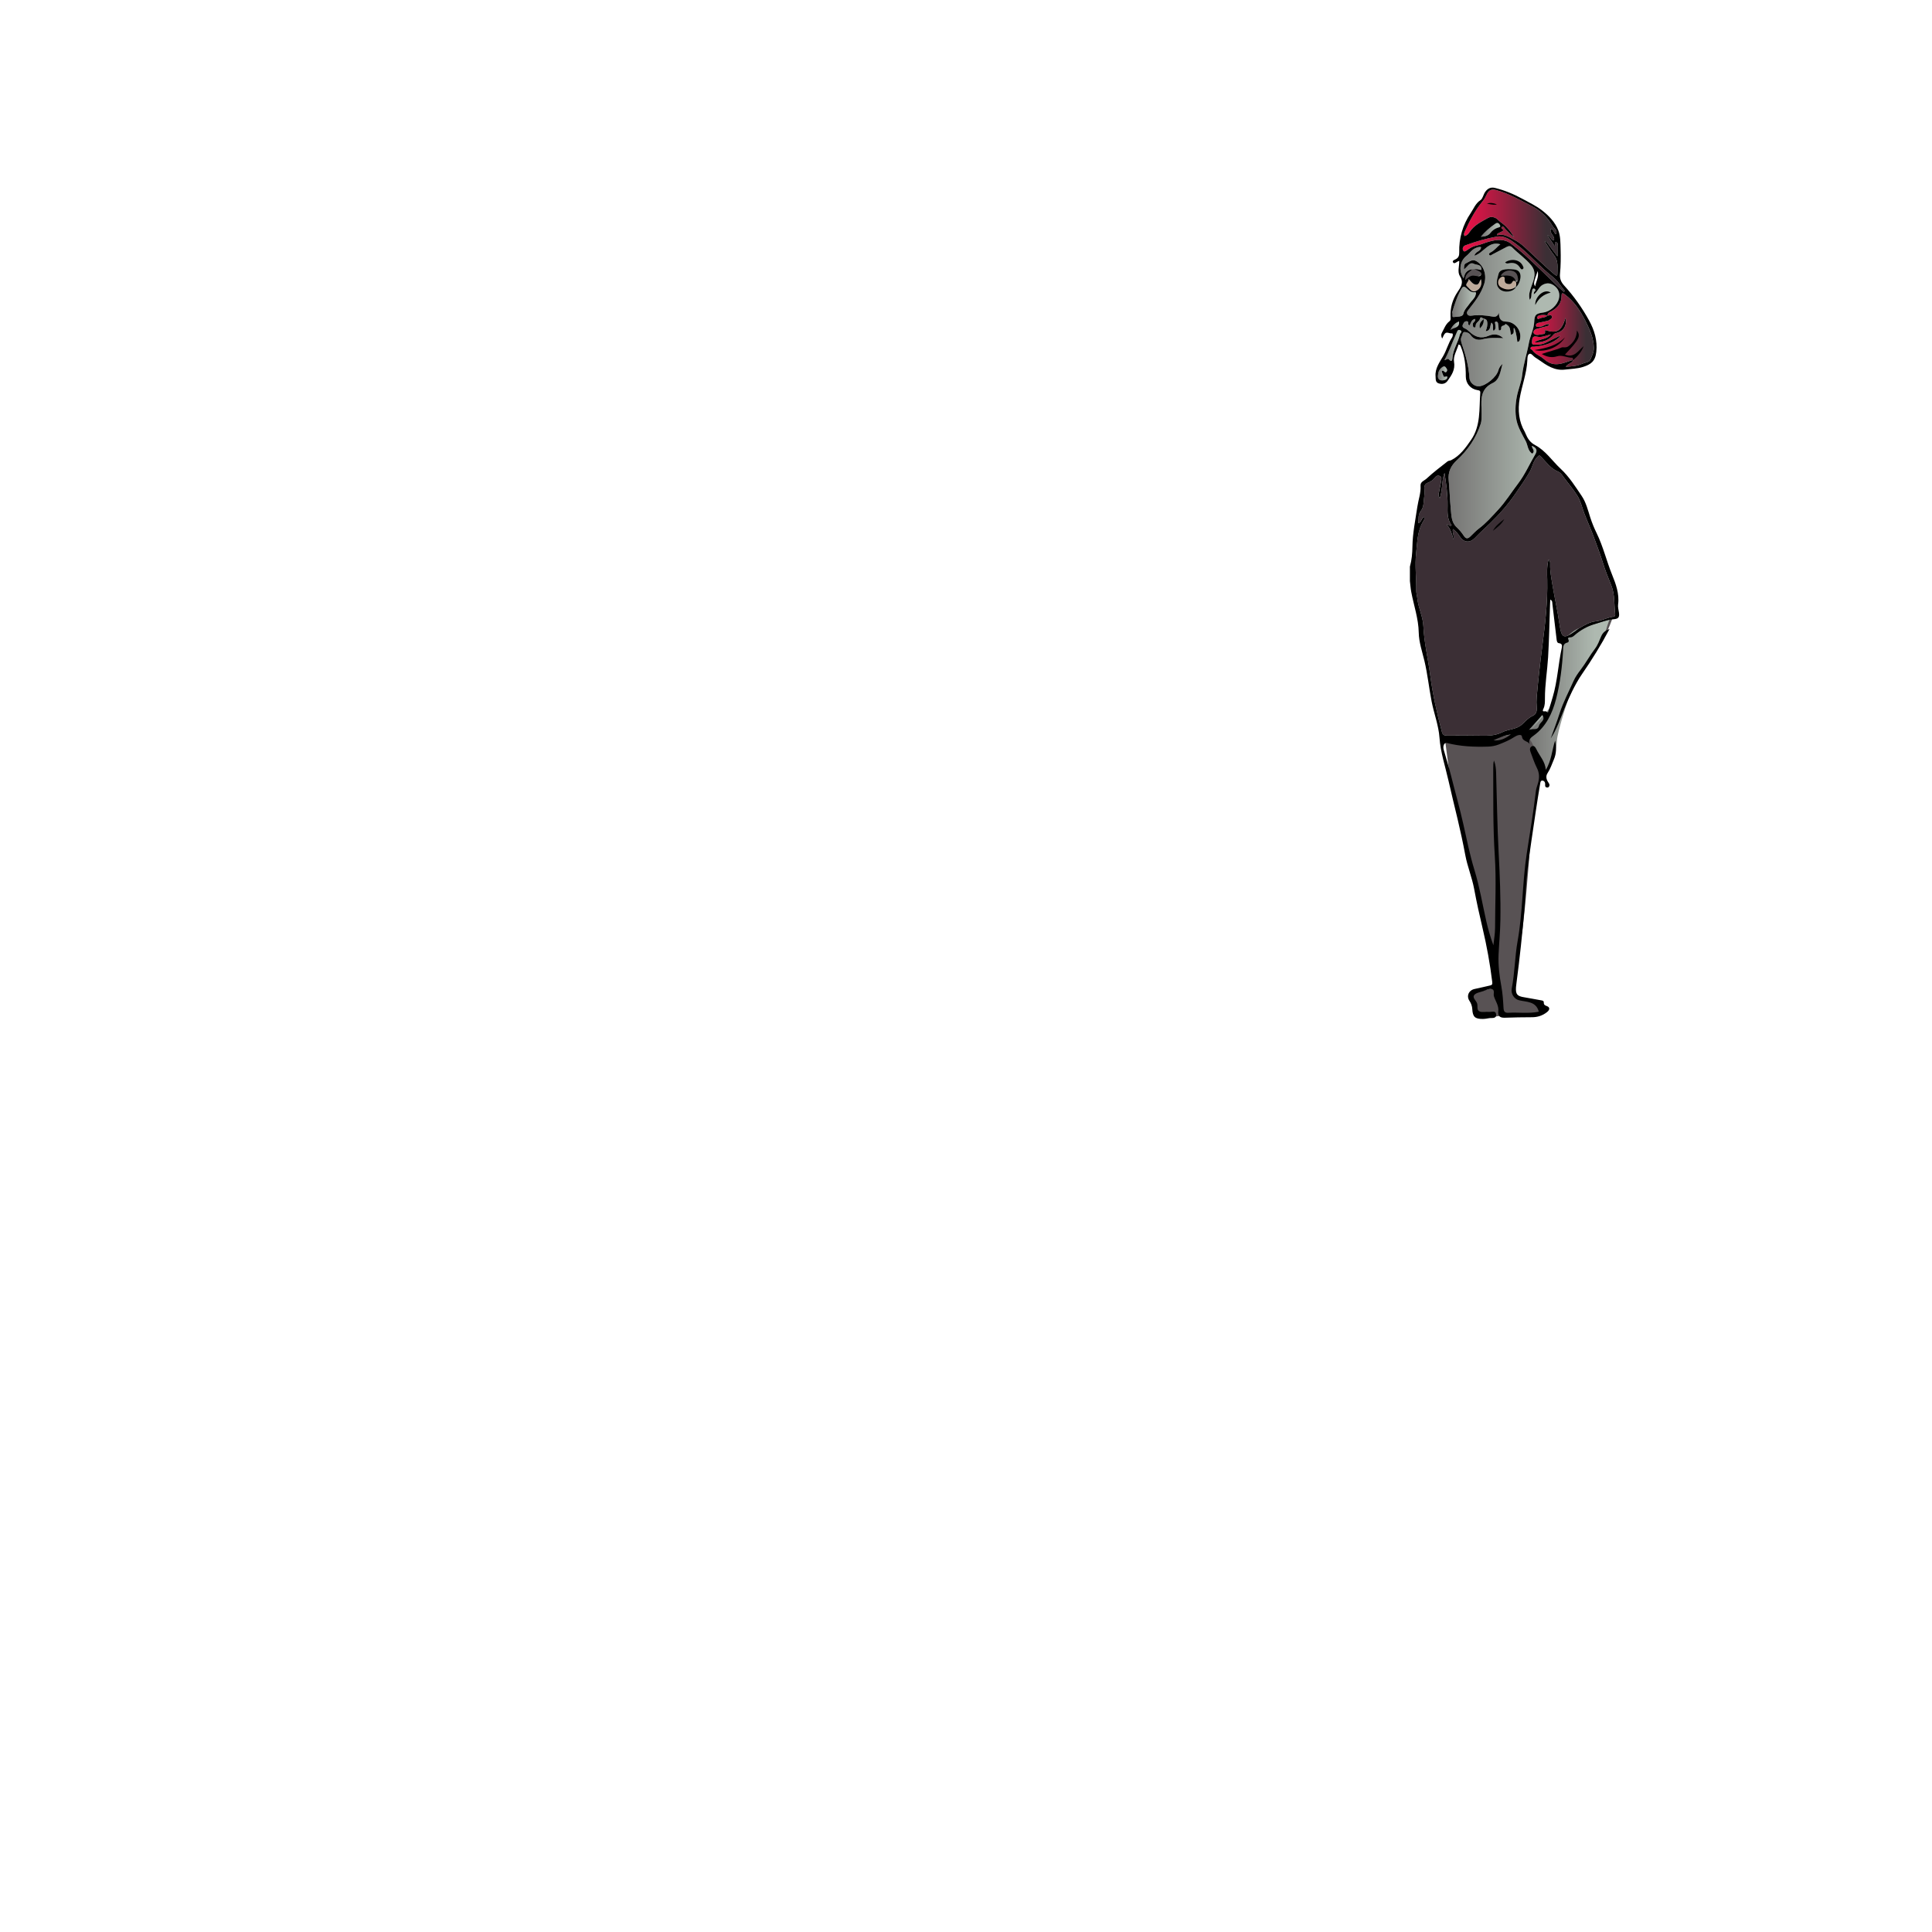 <?xml version="1.0" encoding="UTF-8"?><svg id="Personnage1" xmlns="http://www.w3.org/2000/svg" xmlns:xlink="http://www.w3.org/1999/xlink" viewBox="0 0 1080 1080"><defs><style>.cls-1{fill:url(#Dégradé_sans_nom_27-2);}.cls-1,.cls-2,.cls-3,.cls-4,.cls-5,.cls-6,.cls-7,.cls-8,.cls-9,.cls-10,.cls-11,.cls-12,.cls-13,.cls-14,.cls-15,.cls-16{stroke-width:0px;}.cls-2{fill:url(#Dégradé_sans_nom_27-3);}.cls-3{fill:url(#Dégradé_sans_nom_28-6);}.cls-4{fill:url(#Dégradé_sans_nom_28-9);}.cls-5{fill:url(#Dégradé_sans_nom_28-7);}.cls-6{fill:url(#Dégradé_sans_nom_28-8);}.cls-7{fill:url(#Dégradé_sans_nom_28-5);}.cls-8{fill:url(#Dégradé_sans_nom_28-4);}.cls-9{fill:url(#Dégradé_sans_nom_28-3);}.cls-10{fill:url(#Dégradé_sans_nom_28-2);}.cls-12{fill:#3b2f35;}.cls-13{fill:#585254;}.cls-14{fill:#beaa9a;}.cls-15{fill:url(#Dégradé_sans_nom_28);}.cls-16{fill:url(#Dégradé_sans_nom_27);}</style><linearGradient id="Dégradé_sans_nom_27" x1="855.56" y1="184.49" x2="890.98" y2="184.49" gradientUnits="userSpaceOnUse"><stop offset="0" stop-color="#f01048"/><stop offset=".88" stop-color="#3b2f35"/></linearGradient><linearGradient id="Dégradé_sans_nom_28" x1="809.75" y1="218.58" x2="871.63" y2="218.58" gradientUnits="userSpaceOnUse"><stop offset="0" stop-color="#757473"/><stop offset=".82" stop-color="#aeb9b0"/></linearGradient><linearGradient id="Dégradé_sans_nom_27-2" x1="818.36" y1="130" x2="870.67" y2="130" xlink:href="#Dégradé_sans_nom_27"/><linearGradient id="Dégradé_sans_nom_27-3" x1="817.66" y1="147.63" x2="874.72" y2="147.63" xlink:href="#Dégradé_sans_nom_27"/><linearGradient id="Dégradé_sans_nom_28-2" x1="811.71" y1="168.76" x2="825.11" y2="168.76" xlink:href="#Dégradé_sans_nom_28"/><linearGradient id="Dégradé_sans_nom_28-3" x1="807.43" y1="193.07" x2="816.96" y2="193.07" xlink:href="#Dégradé_sans_nom_28"/><linearGradient id="Dégradé_sans_nom_28-4" x1="827.84" y1="128.47" x2="838.65" y2="128.47" xlink:href="#Dégradé_sans_nom_28"/><linearGradient id="Dégradé_sans_nom_28-5" x1="803.77" y1="208.71" x2="809.06" y2="208.71" xlink:href="#Dégradé_sans_nom_28"/><linearGradient id="Dégradé_sans_nom_28-6" x1="854.67" y1="403.9" x2="862.79" y2="403.9" xlink:href="#Dégradé_sans_nom_28"/><linearGradient id="Dégradé_sans_nom_28-7" x1="834.86" y1="412.24" x2="844.49" y2="412.24" xlink:href="#Dégradé_sans_nom_28"/><linearGradient id="Dégradé_sans_nom_28-8" x1="810.77" y1="182.04" x2="815.61" y2="182.04" xlink:href="#Dégradé_sans_nom_28"/><linearGradient id="Dégradé_sans_nom_28-9" x1="853.69" y1="389.52" x2="899.71" y2="389.52" xlink:href="#Dégradé_sans_nom_28"/></defs><path class="cls-16" d="m879.3,201.22l.1.08c-.6,1.93-3.01,1.85-4.15,3.73,3.35-.2,6.43-.38,9.2-1.66,1.54-.71,3.95-.91,4.47-2.13.91-2.12,2.12-4.29,2.05-6.86-.17-5.46-2.27-10.18-4.69-14.96-2.92-5.77-6.34-11-11.6-14.86-.94-.69-1.79-1.13-1.76.66.07,4.12-2.08,6.71-5.5,8.68-.89.51-2.47.89-2.34,2.54-1.57-.56-3.18-.45-4.75-.08-.62.15-1.23.84-.97,1.54.29.76.98.24,1.45.04,1.38-.58,3.07-.32,4.21-1.55.84.18,2.07-.92,2.49.49.34,1.15-.9,1.6-1.62,2.13-.5.37-1.25.44-1.91.59-1.32.3-2.65.52-3.96.84-.78.19-1.57.61-1.41,1.55.19,1.16,1.2.63,1.89.67,1.93.12,3.41-1.74,5.55-1.39-.47,1.09-1.39,1.08-2.17,1.29-1.67.45-3.36.84-5.02,1.33-1.51.45-2.22,1.94-1.18,2.8,1.35,1.12,3.34.14,5.06.03,1.51-.09.67-1.47,1.02-2.2,6.61,2.1,9.12.57,11.39-6.84.91,4.11-1.14,7.58-5.01,8.45-.68.15-1.23.33-1.71.92-2.66,3.29-6.21,4.43-10.82,4.36,3.18-2.16,7.12-1.5,9.33-4.52-2.6.71-5.12,1.94-7.8,1.31-2.75-.64-2.59,1.32-2.77,2.84-.25,2.11,1.45,1.58,2.6,1.62,1.86.07,3.62-.3,5.3-1.19,2.49-1.3,5.04-2.47,7.87-3.84-.31.57-.39.88-.59,1.05-4.03,3.51-8.91,4.69-14.05,5.16-.65.06-1.46-.26-1.84.49-.47.92.62.96.94,1.45,1.58,2.36,4.38,3.08,6.37,4.86,2.31,2.07,4.79,3.25,8.02,2.91,2.94-.31,5.55-1.52,8.3-2.35Z"/><path class="cls-15" d="m822.94,150.61c-1.67,1.55-4.04,2.63-3.88,5.8,1.62-.93,2.61-2.42,4.58-2.35,1.47.05,3.95,1.04,4.31-.6.39-1.79-2.24-2.18-3.64-3.07,1.26.16,2.52.33,3.8.49.13-3.3-2.7-2.61-4.14-3.37-2.58-1.36-3.57,1.77-5.65,3.08.17-1.59-.22-2.87,1.36-3.54,1.79-.76,3.29-2.42,5.6-1.08,4.16,2.41,5.98,7.75,4.35,12.84-1.74,5.43-5.17,9.8-8.6,14.15-.66.84-1.28,1.5-.87,2.49.44,1.07,1.51,1.11,2.48.98,3.88-.54,7.73-.18,11.54.51,1.73.32,2.98.02,3.69-2.16.04,3.63,1.26,4.96,4.16,5,4.58.07,8.47,4.7,7.73,9.26-.15.91-.24,1.97-1.55,2.07q-.87-7-1.96-7.88c-.44,1.31.77,3.27-1.62,3.91-.19-1.1-.37-2.14-.55-3.18-.25-1.46-1.33-2.23-2.47-2.94-.32,1.31-2.76.59-2.45,2.62.08.52-.46,1.3-1.36.94-.12-1.28-.17-2.54-.39-3.77-.09-.53-.48-1.16-1.2-1.02-.92.17-.41.86-.39,1.37.05,1.31.65,2.78-.95,3.79-.81-1.48.45-3.27-1.16-4.63-.96,1.68-.06,4.41-3.23,4.84.72-1.89,1.18-3.57.82-5.45-.34-1.79-1.98-1.27-2.82-2.09-.41-.39-1.05-.23-1.13.33-.24,1.73-2.45,2.21-2.45,4.08,0,.44-.15,1.33-1.02.96-.62-.26-.46-.97-.59-1.52-.32-1.34,1.92-1.72,1.22-3.22-2.02.46-2.31,2.35-2.98,3.59-1.67-.22,0-2.2-1.58-2.26-.65-.02-1.26.14-1.68.87-.75,1.28-1.34,2.32.58,3.12.87.36,1.68.99,2.37,1.66,3.24,3.15,6.65,4.34,11.17,2.37,2.44-1.06,5.42-.99,7.93,1.44-4.19-.2-8.01-.35-11.84.67-2.38.63-4.83-.1-6.32-2.28-.9-1.32-2.21-1.76-3.42-1.82-1.23-.07-1.15,1.56-1.64,2.45-.74,1.34-.42,2.68,0,3.95,2.12,6.23,3.91,12.52,4.3,19.15.16,2.79,2.91,5.03,5.54,4.76,3.8-.39,9.63-5.13,10.64-8.9.41-1.52,1.23-2.62,2.33-3.63-1.17,3.92-1.51,8.82-5.41,10.67-6.81,3.22-6.57,8.74-6.33,14.63.08,1.84.04,3.69-.02,5.53-.03.86-.12,1.75-.39,2.57-2.61,8.04-7.22,14.8-13.39,20.47-3.35,3.08-5.01,6.59-4.55,11.21.52,5.31.63,10.66,1.16,15.97.35,3.61.3,7.51,3.23,10.23,1.57,1.46,2.92,3.08,4.03,4.81,1.27,1.97,2.35,1.63,3.69.4,1.55-1.42,2.93-3.05,4.61-4.3,4.13-3.07,7.5-6.95,10.94-10.65,4.13-4.44,7.38-9.71,11.08-14.55,3.96-5.17,6.47-11.08,9.75-16.58,1.26-2.11.45-3.61-2.03-4.59.02,1.49,2.16,2.89.24,4.37-2.57-1.65-2.43-4.7-3.65-7.03-1.97-3.74-4.28-7.52-5.13-11.56-.9-4.28-.68-8.93.17-13.32.79-4.07,2.54-8,3-12.09.68-6.11,2.66-11.9,3.75-17.89.73-3.99,2.8-7.61,2.97-11.8.17-4.04.99-4.64,5.09-5.21,3.94-.55,7.89-4.07,8.74-7.91.56-2.54-.1-4.84-2.05-6.58-2.12-1.88-4.43-2.45-7.14-.94-2.19,1.22-2.71,3.91-4.91,5.28.06-.47.09-.76.14-1.04.12-.67,1.39-1.06.48-1.95-.18-.18-.57-.33-.77-.26-.92.34-.64,1.3-.91,1.97-.5,1.26.15,2.85-1.18,4.35-.78-2.84.05-4.98.85-7.28,1.38-4.01,3.37-7.98-.18-12.2-3.12-3.72-7.09-6.4-10.45-9.79-1-1.01-2.06-.87-3.18-.28-2.64,1.39-5.27,2.79-7.93,4.16-.54.28-1.26,1.04-1.74.2-.46-.79.44-1.16,1.01-1.47,2.02-1.07,3.25-2.92,5.18-4.41-6.82-1.95-9.29,4.87-14.49,6.4.46-2.59,3.82-2.27,3.67-4.85-1.14-.19-2.07.18-3.06.6-2.16.9-3.29,2.94-5.03,4.31-3.78,2.98-4.49,8.33-1.61,12.63.66-2.64,1.69-4.88,4.79-5.05Z"/><path class="cls-12" d="m796,288.94c.48.78.16,1.53-.23,2.14-3.53,5.57-3.48,11.99-4.16,18.18-.76,6.96.19,13.96.08,20.95-.02,1.36.42,2.68.54,3.98.5,5.44,3.21,10.45,3.44,15.83.4,9.25,2.63,18.22,3.81,27.34,1.38,10.68,3.76,21.29,6.54,31.76.47,1.78,1.35,2.07,2.85,2.06,6.49-.02,12.98-.09,19.46.05,3.92.08,7.76-.09,11.3-1.88,3.6-1.82,8-1.49,11.2-4.42,1.88-1.73,3.55-3.7,6-4.8,1.97-.89,2.39-2.74,2.19-4.86-.17-1.83-.18-3.69-.02-5.52.88-9.81,1.95-19.59,3.24-29.37,1.57-11.95,2.93-24.05,2.66-36.22-.08-3.68-.32-7.47.72-11.26,1.04.76.92,1.69.9,2.53-.09,3.71.6,7.34,1.2,10.96,1.26,7.63,2.98,15.19,4.08,22.84,1.07,7.48,2.34,8.16,8.67,3.63.71-.51,1.35-1.12,2.1-1.56,2.98-1.74,6.12-3.68,9.43-3.99,3.47-.33,6.38-2.15,9.73-2.52.78-.09,1.27-.57,1.17-1.38-.67-5.44-.09-11.04-2.24-16.3-1.75-4.29-3.46-8.61-4.81-13.03-1.4-4.59-3.17-9.03-4.78-13.53-1.65-4.61-3.73-9.06-5.48-13.64-1.26-3.3-1.99-6.89-3.89-9.89-2.03-3.19-4.43-6.15-6.76-9.14-1.17-1.51-2.25-3.53-3.83-4.18-4.23-1.73-6.68-5.27-9.61-8.34-.95-.99-1.15-.9-2.12.04-2.34,2.27-2.68,5.48-4.18,8.14-2.41,4.27-5.23,8.22-7.97,12.24-4.04,5.93-8.74,11.33-13.88,16.32-2.93,2.85-6,5.56-8.8,8.52-2.8,2.96-6.19,2.83-8.51-.71-1.01-1.54-2.09-2.92-3.88-4.19-.42,2.16,1.01,3.94.29,5.84-.76-2.95-1.58-5.84-3.62-8.27,1.24-.47,1.46,1.33,2.63.33-2.53-3.31-2.34-7.22-2.27-11.09.1-6.1-.75-12.11-1.73-18.18-1.64,4.41-.97,9.33-2.59,14.09-1.17-1.39-.63-2.42-.45-3.42.37-2.1.86-4.18,1.18-6.29.14-.9.41-2.03-.7-2.6-1.13-.58-2.07-.12-2.78.83-1.02,1.36-2.36,2.29-3.93,2.87-1.63.59-2.12,1.74-1.96,3.39.11,1.15.17,2.35,0,3.49-.45,2.93-.16,6.54-1.79,8.59-1.97,2.5-1.29,4.52-1.57,7.16,1.95-.88,1.73-2.86,3.16-3.51Z"/><path class="cls-1" d="m836.99,130.67c-.01.28-.02.56-.03.84,3.87-1.11,6.62,1.07,9.68,2.63,4.1,2.09,7.12,5.47,10.39,8.45,3.98,3.63,7.85,7.41,12,10.86.65.54,1.57,1.06,1.54-.34-.08-3.5.74-7.13-1.77-10.31-1.91-2.42-3.45-5.13-5.16-7.71.18-.12.36-.24.54-.36,2.05,2.73,4.09,5.45,6.44,8.57,0-2.3.03-4.09-.01-5.89-.02-.71.41-1.8-.65-1.95-1.65-.24-.05,1.58-1,2-1.27-1.93-2.47-3.77-3.89-5.94,2.02.42,1.74,2.82,3.63,2.75.64-2.49-2.7-3.82-1.85-6.35,1.85.15,1.54,2.36,2.99,3,1.04-2.38-1.17-3.24-1.99-4.67-2.7-4.71-6.66-8.49-11.23-10.85-6.51-3.36-12.92-7.14-20.09-9.12-2.81-.77-4.34-.07-5.57,2.65-.55,1.23-1.17,2.33-2.07,3.41-4.33,5.19-7.41,11.16-10.17,17.3-.32.71-.54,1.45-.04,2.3,1.3-.3,2.14-1.2,2.83-2.26,2.52-3.86,6.59-5.77,10.36-7.9,1.66-.94,4.02-.53,5.61,1.17.79.85,1.75,1.45,2.65,2.16,2.6,2.06,4.63,4.67,6.33,7.57-1.9-1.42-3.5-3.11-5.12-4.8-.49-.51-.89-1.66-1.75-1.01-.94.71.34.96.6,1.45.33.61-.26.84-.65,1.06-.83.46-1.68.85-2.53,1.27Z"/><path class="cls-2" d="m874.17,163.14c.18-.18.36-.36.55-.53-2.26-2.72-4.1-5.83-6.94-8.02-7.22-5.59-13-12.8-20.32-18.26-3.22-2.4-6.6-4.87-11.02-4.03-2.93.55-5.84,1.22-8.71,2.02-2.88.8-5.71,1.78-8.52,2.79-1.29.46-1.87,1.74-1.33,2.83.63,1.27,1.76.17,2.41-.27,1.59-1.06,3.19-2.06,5.08-2.4,2.4-.44,4.57-1.54,6.88-2.18,4.23-1.17,8.71-1.8,12.46,1.17,2.46,1.95,4.99,3.88,7.32,5.96,6.33,5.66,12.32,11.69,18.46,17.57,1.2,1.15,2.46,2.25,3.7,3.37Z"/><path class="cls-10" d="m811.71,174.65c.68.96-.33,2.74.87,2.57,1.87-.26,4.99.02,5.38-1.67.61-2.64,2.35-4.01,3.64-5.95,1.05-1.58,2.74-2.74,3.27-4.68.21-.78.64-1.75-.64-1.6-2.07.24-3.17-1.08-4.45-2.23-.86-.77-1.81-1.33-2.64.02-2.6,4.23-3.96,8.93-5.42,13.54Z"/><path class="cls-9" d="m807.43,201.31c1.27-.27,1.79-1.26,2.6-.34,1.54,1.74,1.82.14,1.88-.9.29-4.75,3.16-8.66,4.17-13.16.17-.77,1.75-1.61.18-2.34-1.47-.68-1.76.84-2.15,1.7-2.19,4.85-3.94,9.88-6.68,15.04Z"/><path class="cls-14" d="m827.86,156.07c-1.02,1.11-.92,3.37-3.02,3-1.54-.27-2.47-1.56-3.84-3.1-.04,1.9-2.49,2.83-.75,4.26,1.39,1.14,2.49,3.58,5.06,2.26,2.28-1.17,3.25-3.49,2.54-6.42Z"/><path class="cls-8" d="m827.84,132.32c2.08-.12,4-.47,5.36-2.24,1.01-1.3,2.31-2.24,3.9-2.8.66-.23,2.11-.23,1.31-1.57-.51-.85-1.25-1.59-2.59-.65-2.95,2.08-5.7,4.35-7.98,7.26Z"/><path class="cls-7" d="m803.79,209.94c-.13,1.42.45,2.42,1.75,2.65,1.27.22,3.04-.26,3.36-1.13.78-2.18-1.59-.13-1.96-1.13-.35-.96-.82-1.88-1.03-2.86-.07-.3.65-.33.97-.12.59.4,1.13,1.33,1.84.27.6-.9-.12-1.68-.6-2.32-.73-.97-1.52-.4-2.22.17-1.46,1.16-2.05,2.73-2.1,4.48Z"/><path class="cls-3" d="m862.12,399.73c-2.5,2.8-4.98,5.56-7.45,8.33,1.67-1.34,4.82.87,5.65-2.46.49-1.95,3.91-2.96,1.8-5.87Z"/><path class="cls-5" d="m844.49,410.58c-3.43.43-6.54,1.8-9.63,3.22,3.73.51,6.76-1.1,9.63-3.22Z"/><path class="cls-6" d="m810.77,184.4c1.6-1.46,5.25-.86,4.8-4.73-2.45.92-3.81,2.64-4.8,4.73Z"/><path class="cls-13" d="m901.71,344.78c-2.49,1.04-14.72,4.47-16.68,5.44s-10.28,6.85-10.28,6.85c0,0-.98,14.19-2.94,21.05-1.96,6.85-3.43,21.54-6.85,23.49s-10.77,10.77-11.26,9.3-8.15-.67-9.21-.33-15.75,3.76-19.66,2.78-17.13-.49-17.13-.49c0,0,2.45,18.6,3.43,26.43.98,7.83,16.64,65.1,16.64,67.54s5.87,33.77,6.36,36.22c.49,2.45,4.4,9.79,2.94,9.3s-11.26,1.96-13.21,2.94.98,9.3.98,9.3c0,0-.49,4.89,3.92,3.92s1.96.49,8.81-.49c6.85-.98,17.13,0,19.58-.49s9.79-2.45,4.4-5.87c-5.38-3.43-14.68-4.4-15.17-5.87s1.47-23.98,3.43-29.37c1.96-5.38,5.38-50.41,5.38-52.37s5.87-40.13,5.87-40.13l2.94-1.47s2.94-9.3,4.89-12.73c1.96-3.43-2.94-7.34-.49-10.77,2.45-3.43,5.87-13.21,7.34-16.15s6.36-15.66,8.32-18.11,11.26-16.64,12.73-18.6,4.94-11.32,4.94-11.32Z"/><path class="cls-4" d="m899.71,346.31s-15.41,4.75-17.17,4.99-7.31,4.8-7.79,5.78-1.79,9.46-2.45,13.38-1.31,19.58-3.92,22.84-14.36,16.97-14.68,17.62,4.24,4.57,4.24,9.79,4.24,13.7,6.04,11.75,6.36-13.7,6.36-18.27,6.53-24.15,6.53-24.15c0,0,9.79-18.27,11.09-20.88s7.83-8.48,8.81-13.05c.98-4.57,2.94-9.79,2.94-9.79Z"/><path class="cls-14" d="m840.49,154.28c-.33-.49-2.61.49-2.77.98s-.98,4.24-.33,5.22,3.26,2.45,3.75,2.28,3.43-.49,4.08-.98,3.1-2.77,2.94-3.26-2.45-3.26-3.43-3.43-4.24-.82-4.24-.82Z"/><path class="cls-13" d="m838.21,152.16l4.4-1.47,4.24.33,1.96,2.77s.82,3.1.16,3.26-.98,0-2.28-.65-1.79-1.63-3.26-1.79-3.1-.98-4.24-.82-.98-1.63-.98-1.63Z"/><path class="cls-13" d="m827.95,153.46c-.02-1.63-.67-2.77-1.98-2.93s-1.33-.16-3.03.08-2.68,1.39-3.49,1.88-1.31,4.08-1.31,4.08c0,0-.14-.38,2.87-.6l3.01-.22,3.94-2.29Z"/><path class="cls-11" d="m788.16,316.7c1.03-3.66,1.34-7.43,1.4-11.2.11-7.51,1.65-14.81,2.74-22.19.58-3.93,2.05-7.73,1.79-11.81-.15-2.23,2.15-2.82,3.35-3.94,3.7-3.45,7.77-6.5,11.75-9.64.53-.42,1.41-.37,2.05-.69,4.94-2.5,8.02-6.86,11.06-11.26,5.56-8.04,4.48-17.35,5.18-26.34.1-1.28-.52-1.38-1.5-1.53-3.92-.6-6.6-3.71-6.59-7.59.02-5.76-.56-11.41-2.81-16.79-.18-.44-.25-.95-1.23-1.13-.93,3.15-3.05,6.57-2.55,9.54.79,4.66-1.36,7.58-3.61,10.77-1.2,1.69-3.02,2.02-4.92,1.43-1.96-.6-1.65-2.39-1.78-3.89-.4-4.49,2.27-7.94,4.29-11.45,1.94-3.37,2.82-7.18,4.97-10.42.41-.61.66-2.3-.15-2.19-1.36.19-2.88-1.22-4.04.26-.51.66-.8,1.5-1.39,2.65-.63-1.35-.65-2.34-.15-3.24,1.25-2.25,2.05-4.8,4.22-6.44.85-.65.66-1.53.62-2.39-.23-5.16,1.06-9.79,4.02-14.14,1.65-2.42,3.55-5.09,1.28-8.59-1.61-2.47-.37-5.61-.42-8.65-.49.2-.87.28-1.16.48-.73.52-1.76,1.23-2.29.4-.66-1.02.74-1.45,1.38-1.77,1.65-.81,2.09-2.1,2.05-3.78-.24-8.04,1.97-15.47,6.4-22.04,1.65-2.45,2.71-5.44,5.51-7.27,1.24-.81,1.56-3.12,2.63-4.61,1.42-1.98,3.15-2.76,5.49-2.18,5.43,1.34,10.46,3.44,15.44,6.16,3.66,2,7.45,3.79,10.75,6.34,3.9,3.01,7.39,6.68,9.17,11.25,1.22,3.14,1.17,6.86,1.27,10.34.13,4.65.12,9.34-.34,13.97-.27,2.76.71,4.72,2.35,6.51,5.44,5.97,10.07,12.5,13.94,19.57,2.97,5.42,4.68,11.12,4.01,17.47-.57,5.42-3.18,7.09-7.44,8.45-3.18,1.02-6.67,1.06-10.03,1.48-5.86.75-10.3-2.37-14.73-5.5-.71-.5-1.46-.95-2.17-1.44-1-.7-1.99-2.3-3.02-1.86-1.16.5-1.1,2.32-1.16,3.64-.35,7.32-3.07,14.15-4.28,21.29-1.12,6.62-.52,12.89,2.89,18.77.15.25.24.53.35.8,1.15,2.73,2.46,4.96,5.44,6.54,5.82,3.09,9.5,8.81,14.26,13.24,4.75,4.42,8.18,9.93,11.76,15.21,2.36,3.48,3.47,7.94,4.77,12.01.97,3.03,2.22,6.04,3.55,8.74,3.66,7.48,5.53,15.58,8.64,23.24,2.02,4.97,4.15,10.65,3.35,16.58-.2,1.48.27,3.07.48,4.6.42,3.04-.6,3.51-3.45,3.75-3.31.28-6.54,1.62-9.79,2.56-4.42,1.28-8.35,3.48-11.8,6.53-.67.59-1.37,1.02-2.33.99-.8-.02-1.41.31-.9,1.23.46.82.08,1.54-.53,1.66-2.53.53-2.33,2.54-2.43,4.3-.52,9.21-1.63,18.4-3.93,27.27-2.05,7.92-5.52,15.42-12.59,20.49-1.47,1.05-3.02,2.24-2.19,4.72-1.01-1.93-3.9-1.31-4.31-4.27-.21-1.52-2.7-.7-3.9.09-2.84,1.87-5.91,3.18-9.06,4.4-1.93.74-3.87,1.1-5.92,1.17-7.75.25-15.44-.06-23.01-2.01-1.48-.38-2.44,1.54-1.83,3.72,1.32,4.75,2.83,9.45,4.03,14.23,2.29,9.18,4.92,18.29,6.97,27.52,1.9,8.57,3.63,17.16,6.2,25.56,2.86,9.33,4.44,18.97,6.59,28.47,1.04,4.58,2.33,9.05,3.98,13.57.33-3.23.95-6.47.95-9.7.01-13.4.73-26.82-.15-40.21-1.07-16.4-.81-32.81-.87-49.22,0-1.38,0-2.77.4-4.15.93,2.31,1.14,4.66,1.21,7.03.44,14.85.64,29.71,1.41,44.55.65,12.61,1.19,25.22.97,37.84-.11,6.39-.74,12.78-1.02,19.17-.25,5.93.47,11.77,1.55,17.61.74,3.98.99,8.06,1.22,12.12.11,1.99.72,2.8,2.75,2.69,5.66-.33,11.39.58,16.98-.61-1.6-5.89-6.75-5.35-10.99-6.37-2.88-.69-4.71-3.69-4.14-6.59,1.72-8.77,1.71-17.8,3.28-26.54,2.9-16.19,2.61-32.64,5.1-48.88,1.77-11.56,3.74-23.12,5.09-34.76.17-1.43.65-2.83,1.09-4.21.97-3.06,1.02-5.94-.52-8.95-1.44-2.82-2.38-5.89-3.53-8.85-.46-1.19-.53-2.5.61-3.15,1.34-.77,2.16.62,2.59,1.5,1.83,3.83,5.05,7.01,5.3,11.63,3.22-5.1,3.44-10.96,5.23-16.38.82,3.63.75,7.24-.7,10.59-1.1,2.55-1.95,5.24-3.52,7.61-1.13,1.71-.7,3.56.42,5.18.53.76.96,1.42.39,2.35-.32.52-.77.55-1.25.46-1.11-.19-.91-1.13-.9-1.85.01-1.04-.44-1.79-1.38-1.94-1.25-.19-1.29,1.01-1.42,1.77-.87,5.15-1.7,10.3-2.46,15.47-1.58,10.82-3.29,21.63-4.6,32.49-.88,7.31-1.09,14.7-1.72,22.04-1.18,13.72-2.62,27.41-4.42,41.06-.11.87-.24,1.73-.3,2.6-.27,4.02.63,5.05,4.66,5.68,3.05.48,6.07,1.12,9.12,1.64.8.14,1.76.21,1.74,1.15-.03,1.32.47,1.67,1.67,2.1,1.89.67,1.78,2.09.15,3.38-2.54,2.01-5.34,2.89-8.58,2.87-5.03-.03-10.07.14-15.1.28-2.51.07-3.9-.85-3.56-3.57.39-3.15-1.57-5.67-2.45-8.46-.43-1.36.83-3.8-1.54-4.06-1.41-.15-2.96.71-4.42,1.22-1.72.61-3.95.88-4.97,2.11-1.34,1.62,1.04,3.13,1.55,4.79.48,1.55-.48,3.9,1.62,4.56,1.5.47,3.28-.02,4.9.16,1.46.16,3.87-1.03,4.09,1.36.24,2.63-2.33,1.86-3.88,2.14-1.23.22-2.49.43-3.74.43-4.21,0-5.47-1.21-5.7-5.49-.09-1.71-.67-3.27-1.57-4.6-1.84-2.73-.42-6.02,2.95-6.68,2.84-.56,5.64-1.31,8.47-1.91,1.17-.25,1.47-.65,1.31-1.97-1.23-10.08-3.03-20.02-5.37-29.92-1.73-7.3-3.37-14.66-4.74-22.08-1.19-6.43-3.79-12.61-4.98-19.04-1.23-6.65-2.69-13.27-4.23-19.82-1.71-7.23-3.53-14.47-5.15-21.71-1.79-7.98-4.44-15.73-5.03-24.07-.48-6.76-3.04-13.35-4.37-20.08-1.49-7.6-2.26-15.35-4.06-22.87-1.25-5.23-3.06-10.33-3.16-15.75-.14-7.83-2.78-15.16-4.19-22.74-.37-1.99-.5-4.02-.75-6.02,0-2.72,0-5.44,0-8.16Zm91.15-115.48l.1.08c-.6,1.93-3.01,1.85-4.15,3.73,3.35-.2,6.43-.38,9.2-1.66,1.54-.71,3.95-.91,4.47-2.13.91-2.12,2.12-4.29,2.05-6.86-.17-5.46-2.27-10.18-4.69-14.96-2.92-5.77-6.34-11-11.6-14.86-.94-.69-1.79-1.13-1.76.66.07,4.12-2.08,6.71-5.5,8.68-.89.51-2.47.89-2.34,2.54-1.57-.56-3.18-.45-4.75-.08-.62.15-1.23.84-.97,1.54.29.76.98.24,1.45.04,1.38-.58,3.07-.32,4.21-1.55.84.18,2.07-.92,2.49.49.34,1.15-.9,1.6-1.62,2.13-.5.37-1.25.44-1.91.59-1.32.3-2.65.52-3.96.84-.78.19-1.57.61-1.41,1.55.19,1.16,1.2.63,1.89.67,1.93.12,3.41-1.74,5.55-1.39-.47,1.09-1.39,1.08-2.17,1.29-1.67.45-3.36.84-5.02,1.33-1.51.45-2.22,1.94-1.18,2.8,1.35,1.12,3.34.14,5.06.03,1.51-.09.67-1.47,1.02-2.2,6.61,2.1,9.12.57,11.39-6.84.91,4.11-1.14,7.58-5.01,8.45-.68.15-1.23.33-1.71.92-2.66,3.29-6.21,4.43-10.82,4.36,3.18-2.16,7.12-1.5,9.33-4.52-2.6.71-5.12,1.94-7.8,1.31-2.75-.64-2.59,1.32-2.77,2.84-.25,2.11,1.45,1.58,2.6,1.62,1.86.07,3.62-.3,5.3-1.19,2.49-1.3,5.04-2.47,7.87-3.84-.31.57-.39.88-.59,1.05-4.03,3.51-8.91,4.69-14.05,5.16-.65.06-1.46-.26-1.84.49-.47.92.62.96.94,1.45,1.58,2.36,4.38,3.08,6.37,4.86,2.31,2.07,4.79,3.25,8.02,2.91,2.94-.31,5.55-1.52,8.3-2.35Zm-56.36-50.6c-1.67,1.55-4.04,2.63-3.88,5.8,1.62-.93,2.61-2.42,4.58-2.35,1.47.05,3.95,1.04,4.31-.6.39-1.79-2.24-2.18-3.64-3.07,1.26.16,2.52.33,3.8.49.13-3.3-2.7-2.61-4.14-3.37-2.58-1.36-3.57,1.77-5.65,3.08.17-1.59-.22-2.87,1.36-3.54,1.79-.76,3.29-2.42,5.6-1.08,4.16,2.41,5.98,7.75,4.35,12.84-1.74,5.43-5.17,9.8-8.6,14.15-.66.84-1.28,1.5-.87,2.49.44,1.07,1.51,1.11,2.48.98,3.88-.54,7.73-.18,11.54.51,1.73.32,2.98.02,3.69-2.16.04,3.63,1.26,4.96,4.16,5,4.58.07,8.47,4.7,7.73,9.26-.15.91-.24,1.97-1.55,2.07q-.87-7-1.96-7.88c-.44,1.31.77,3.27-1.62,3.91-.19-1.1-.37-2.14-.55-3.18-.25-1.46-1.33-2.23-2.47-2.94-.32,1.31-2.76.59-2.45,2.62.08.52-.46,1.3-1.36.94-.12-1.28-.17-2.54-.39-3.77-.09-.53-.48-1.16-1.2-1.02-.92.17-.41.86-.39,1.37.05,1.31.65,2.78-.95,3.79-.81-1.48.45-3.27-1.16-4.63-.96,1.68-.06,4.41-3.23,4.84.72-1.89,1.18-3.57.82-5.45-.34-1.79-1.98-1.27-2.82-2.09-.41-.39-1.05-.23-1.13.33-.24,1.73-2.45,2.21-2.45,4.08,0,.44-.15,1.33-1.02.96-.62-.26-.46-.97-.59-1.52-.32-1.34,1.92-1.72,1.22-3.22-2.02.46-2.31,2.35-2.98,3.59-1.67-.22,0-2.2-1.58-2.26-.65-.02-1.26.14-1.68.87-.75,1.28-1.34,2.32.58,3.12.87.36,1.68.99,2.37,1.66,3.24,3.15,6.65,4.34,11.17,2.37,2.44-1.06,5.42-.99,7.93,1.44-4.19-.2-8.01-.35-11.84.67-2.38.63-4.83-.1-6.32-2.28-.9-1.32-2.21-1.76-3.42-1.82-1.23-.07-1.15,1.56-1.64,2.45-.74,1.34-.42,2.68,0,3.95,2.12,6.23,3.91,12.52,4.3,19.15.16,2.79,2.91,5.03,5.54,4.76,3.8-.39,9.63-5.13,10.64-8.9.41-1.52,1.23-2.62,2.33-3.63-1.17,3.92-1.51,8.82-5.41,10.67-6.81,3.22-6.57,8.74-6.33,14.63.08,1.84.04,3.69-.02,5.53-.03.86-.12,1.75-.39,2.57-2.61,8.04-7.22,14.8-13.39,20.47-3.35,3.08-5.01,6.59-4.55,11.21.52,5.31.63,10.66,1.16,15.97.35,3.61.3,7.51,3.23,10.23,1.57,1.46,2.92,3.08,4.03,4.81,1.27,1.97,2.35,1.63,3.69.4,1.55-1.42,2.93-3.05,4.61-4.3,4.13-3.07,7.5-6.95,10.94-10.65,4.13-4.44,7.38-9.71,11.08-14.55,3.96-5.17,6.47-11.08,9.75-16.58,1.26-2.11.45-3.61-2.03-4.59.02,1.49,2.16,2.89.24,4.37-2.57-1.65-2.43-4.7-3.65-7.03-1.97-3.74-4.28-7.52-5.13-11.56-.9-4.28-.68-8.93.17-13.32.79-4.07,2.54-8,3-12.09.68-6.11,2.66-11.9,3.75-17.89.73-3.99,2.8-7.61,2.97-11.8.17-4.04.99-4.64,5.09-5.21,3.94-.55,7.89-4.07,8.74-7.91.56-2.54-.1-4.84-2.05-6.58-2.12-1.88-4.43-2.45-7.14-.94-2.19,1.22-2.71,3.91-4.91,5.28.06-.47.09-.76.14-1.04.12-.67,1.39-1.06.48-1.95-.18-.18-.57-.33-.77-.26-.92.34-.64,1.3-.91,1.97-.5,1.26.15,2.85-1.18,4.35-.78-2.84.05-4.98.85-7.28,1.38-4.01,3.37-7.98-.18-12.2-3.12-3.72-7.09-6.4-10.45-9.79-1-1.01-2.06-.87-3.18-.28-2.64,1.39-5.27,2.79-7.93,4.16-.54.28-1.26,1.04-1.74.2-.46-.79.44-1.16,1.01-1.47,2.02-1.07,3.25-2.92,5.18-4.41-6.82-1.95-9.29,4.87-14.49,6.4.46-2.59,3.82-2.27,3.67-4.85-1.14-.19-2.07.18-3.06.6-2.16.9-3.29,2.94-5.03,4.31-3.78,2.98-4.49,8.33-1.61,12.63.66-2.64,1.69-4.88,4.79-5.05Zm-26.94,138.33c.48.78.16,1.53-.23,2.14-3.53,5.57-3.48,11.99-4.16,18.18-.76,6.96.19,13.96.08,20.95-.02,1.36.42,2.68.54,3.98.5,5.44,3.21,10.45,3.44,15.83.4,9.25,2.63,18.22,3.81,27.34,1.38,10.68,3.76,21.29,6.54,31.76.47,1.78,1.35,2.07,2.85,2.06,6.49-.02,12.98-.09,19.46.05,3.92.08,7.76-.09,11.3-1.88,3.6-1.82,8-1.49,11.2-4.42,1.88-1.73,3.55-3.7,6-4.8,1.97-.89,2.39-2.74,2.19-4.86-.17-1.83-.18-3.69-.02-5.52.88-9.81,1.95-19.59,3.24-29.37,1.57-11.95,2.93-24.05,2.66-36.22-.08-3.68-.32-7.47.72-11.26,1.04.76.92,1.69.9,2.53-.09,3.71.6,7.34,1.2,10.96,1.26,7.63,2.98,15.19,4.08,22.84,1.07,7.48,2.34,8.16,8.67,3.63.71-.51,1.35-1.12,2.1-1.56,2.98-1.74,6.12-3.68,9.43-3.99,3.47-.33,6.38-2.15,9.73-2.52.78-.09,1.27-.57,1.17-1.38-.67-5.44-.09-11.04-2.24-16.3-1.75-4.29-3.46-8.61-4.81-13.03-1.4-4.59-3.17-9.03-4.78-13.53-1.65-4.61-3.73-9.06-5.48-13.64-1.26-3.3-1.99-6.89-3.89-9.89-2.03-3.19-4.43-6.15-6.76-9.14-1.17-1.51-2.25-3.53-3.83-4.18-4.23-1.73-6.68-5.27-9.61-8.34-.95-.99-1.15-.9-2.12.04-2.34,2.27-2.68,5.48-4.18,8.14-2.41,4.27-5.23,8.22-7.97,12.24-4.04,5.93-8.74,11.33-13.88,16.32-2.93,2.85-6,5.56-8.8,8.52-2.8,2.96-6.19,2.83-8.51-.71-1.01-1.54-2.09-2.92-3.88-4.19-.42,2.16,1.01,3.94.29,5.84-.76-2.95-1.58-5.84-3.62-8.27,1.24-.47,1.46,1.33,2.63.33-2.53-3.31-2.34-7.22-2.27-11.09.1-6.1-.75-12.11-1.73-18.18-1.64,4.41-.97,9.33-2.59,14.09-1.17-1.39-.63-2.42-.45-3.42.37-2.1.86-4.18,1.18-6.29.14-.9.41-2.03-.7-2.6-1.13-.58-2.07-.12-2.78.83-1.02,1.36-2.36,2.29-3.93,2.87-1.63.59-2.12,1.74-1.96,3.39.11,1.15.17,2.35,0,3.49-.45,2.93-.16,6.54-1.79,8.59-1.97,2.5-1.29,4.52-1.57,7.16,1.95-.88,1.73-2.86,3.16-3.51Zm40.99-158.27c-.01.28-.02.56-.03.84,3.87-1.11,6.62,1.07,9.68,2.63,4.1,2.09,7.12,5.47,10.39,8.45,3.98,3.63,7.85,7.41,12,10.86.65.54,1.57,1.06,1.54-.34-.08-3.5.74-7.13-1.77-10.31-1.91-2.42-3.45-5.13-5.16-7.71.18-.12.36-.24.54-.36,2.05,2.73,4.09,5.45,6.44,8.57,0-2.3.03-4.09-.01-5.89-.02-.71.41-1.8-.65-1.95-1.65-.24-.05,1.58-1,2-1.27-1.93-2.47-3.77-3.89-5.94,2.02.42,1.74,2.82,3.63,2.75.64-2.49-2.7-3.82-1.85-6.35,1.85.15,1.54,2.36,2.99,3,1.04-2.38-1.17-3.24-1.99-4.67-2.7-4.71-6.66-8.49-11.23-10.85-6.51-3.36-12.92-7.14-20.09-9.12-2.81-.77-4.34-.07-5.57,2.65-.55,1.23-1.17,2.33-2.07,3.41-4.33,5.19-7.41,11.16-10.17,17.3-.32.71-.54,1.45-.04,2.3,1.3-.3,2.14-1.2,2.83-2.26,2.52-3.86,6.59-5.77,10.36-7.9,1.66-.94,4.02-.53,5.61,1.17.79.85,1.75,1.45,2.65,2.16,2.6,2.06,4.63,4.67,6.33,7.57-1.9-1.42-3.5-3.11-5.12-4.8-.49-.51-.89-1.66-1.75-1.01-.94.71.34.96.6,1.45.33.61-.26.84-.65,1.06-.83.46-1.68.85-2.53,1.27Zm29.61,204.51c-.05.93-.1,1.6-.12,2.27-.35,9.96-.5,19.94-1.09,29.89-.46,7.71-1.8,15.35-1.77,23.11,0,1.95.02,3.92-.85,5.71-1.17,2.41,1.1,1.03,1.61,1.56,1.19,1.22,1.16-.13,1.33-.67.8-2.47,1.53-4.95,2.27-7.44,2.65-8.94,3.06-18.3,5.03-27.37.26-1.19.38-2.51-1.57-2.71-.93-.1-1.18-1.07-1.29-2.03-.76-6.63-1.56-13.25-2.36-19.87-.1-.84.11-1.85-1.18-2.44Zm7.57-172.04c.18-.18.36-.36.55-.53-2.26-2.72-4.1-5.83-6.94-8.02-7.22-5.59-13-12.8-20.32-18.26-3.22-2.4-6.6-4.87-11.02-4.03-2.93.55-5.84,1.22-8.71,2.02-2.88.8-5.71,1.78-8.52,2.79-1.29.46-1.87,1.74-1.33,2.83.63,1.27,1.76.17,2.41-.27,1.59-1.06,3.19-2.06,5.08-2.4,2.4-.44,4.57-1.54,6.88-2.18,4.23-1.17,8.71-1.8,12.46,1.17,2.46,1.95,4.99,3.88,7.32,5.96,6.33,5.66,12.32,11.69,18.46,17.57,1.2,1.15,2.46,2.25,3.7,3.37Zm-62.46,11.51c.68.96-.33,2.74.87,2.57,1.87-.26,4.99.02,5.38-1.67.61-2.64,2.35-4.01,3.64-5.95,1.05-1.58,2.74-2.74,3.27-4.68.21-.78.64-1.75-.64-1.6-2.07.24-3.17-1.08-4.45-2.23-.86-.77-1.81-1.33-2.64.02-2.6,4.23-3.96,8.93-5.42,13.54Zm-4.27,26.67c1.27-.27,1.79-1.26,2.6-.34,1.54,1.74,1.82.14,1.88-.9.29-4.75,3.16-8.66,4.17-13.16.17-.77,1.75-1.61.18-2.34-1.47-.68-1.76.84-2.15,1.7-2.19,4.85-3.94,9.88-6.68,15.04Zm20.43-45.24c-1.02,1.11-.92,3.37-3.02,3-1.54-.27-2.47-1.56-3.84-3.1-.04,1.9-2.49,2.83-.75,4.26,1.39,1.14,2.49,3.58,5.06,2.26,2.28-1.17,3.25-3.49,2.54-6.42Zm-.02-23.75c2.08-.12,4-.47,5.36-2.24,1.01-1.3,2.31-2.24,3.9-2.8.66-.23,2.11-.23,1.31-1.57-.51-.85-1.25-1.59-2.59-.65-2.95,2.08-5.7,4.35-7.98,7.26Zm-24.05,77.62c-.13,1.42.45,2.42,1.75,2.65,1.27.22,3.04-.26,3.36-1.13.78-2.18-1.59-.13-1.96-1.13-.35-.96-.82-1.88-1.03-2.86-.07-.3.65-.33.97-.12.59.4,1.13,1.33,1.84.27.6-.9-.12-1.68-.6-2.32-.73-.97-1.52-.4-2.22.17-1.46,1.16-2.05,2.73-2.1,4.48Zm58.33,189.79c-2.5,2.8-4.98,5.56-7.45,8.33,1.67-1.34,4.82.87,5.65-2.46.49-1.95,3.91-2.96,1.8-5.87Zm-17.62,10.85c-3.43.43-6.54,1.8-9.63,3.22,3.73.51,6.76-1.1,9.63-3.22Zm-33.72-226.18c1.6-1.46,5.25-.86,4.8-4.73-2.45.92-3.81,2.64-4.8,4.73Zm48.79-32.92c-2.36,6.74-2.39,6.91-1.44,8.6.45-2.76,2.18-5.04,1.44-8.6Z"/><path class="cls-11" d="m866.91,412.69c1.67-4.68,3.45-9.32,4.97-14.05,2.01-6.25,5.11-12.02,7.76-17.98,1.01-2.27,2.5-4.37,4.02-6.35,2.86-3.74,5.06-7.91,7.94-11.65,1.52-1.98,2.46-4.54,3.45-6.89.99-2.35,2.6-3.4,4.71-4.19-4.63,8.76-9.82,17.16-15.46,25.32-4.13,5.97-7.06,12.63-9.82,19.35-2.29,5.57-4.18,11.32-7.57,16.45Z"/><path class="cls-11" d="m840.89,290.19c-1.41,2.78-3.89,4.65-6.37,6.53,1.46-2.75,3.9-4.62,6.37-6.53Z"/><path class="cls-11" d="m847.44,160.43c-1.47,2.81-6.71,3.5-9.17,1.12-2.58-2.49-1.23-5.42-.61-8.18.45-2,2.12-2.6,3.93-2.79,1.05-.11,2.12-.13,3.18-.06,1.9.14,4.03.12,4.9,2.26.92,2.26-.42,6.27-2.33,7.76.3-.96.35-1.92.14-2.91.98-.15,1.22-.81,1.13-1.68-.22-2.01-.77-3.78-2.98-4.48-2.5-.79-5.13.13-6.68,2.52,3.36.2,7.25-.84,8.61,3.71-.77-.67-1.52-1.32-2.25.07-.62,1.18-1.68,1.11-2.76.85-1.15-.28-1.4-1.14-1.44-2.2-.02-.62.29-1.44-.6-1.73-.85-.27-1.48.26-2.04.79-1.59,1.48-1.31,4.03.57,5.13,2.84,1.66,5.64,1.59,8.41-.18Z"/><path class="cls-11" d="m841.36,146.66c3.56-2.36,8.17-1.48,9.76,1.72.34.68.92,1.5.07,2.05-.7.44-1.16-.29-1.54-.89-1.49-2.32-3.64-2.96-6.24-2.4-.66.14-1.32.32-2.04-.47Z"/><path class="cls-11" d="m858.24,170.49c-.37-4.43,4.91-9.48,8.6-6.92-4.15.96-6.85,3.35-8.6,6.92Z"/><path class="cls-11" d="m829.41,178.39c-.01,2.33-.61,3.59-2.12,5.16-.52-2.41.31-3.64,2.12-5.16Z"/><path class="cls-11" d="m831.2,113.82c1.89-.65,3.69-.35,5.51.42q-1.13.56-5.51-.42Z"/><path class="cls-11" d="m879.3,201.22c-.06-.45.18-1.26-.39-1.24-2.88.09-5.58-1.75-8.53-.8-2.92.94-5.63.38-8.53-1.29,3.82-1.41,7.6-2.11,11.11-3.65.73-.32,2.36.33,3.67-.59,3.05-2.14,4.78-4.94,4.89-8.93,2.19,3.28,1.33,4.95-6.69,13.49,5.2,2.05,7.39-2.15,10.43-4.69-1.15,3.24-3.36,5.62-5.86,7.78,0,0-.1-.08-.1-.08Z"/><path class="cls-11" d="m857.8,195.69c6.75-1.11,12.55-2.52,17.02-7.13-3.01,5.31-10.62,8.62-17.02,7.13Z"/></svg>